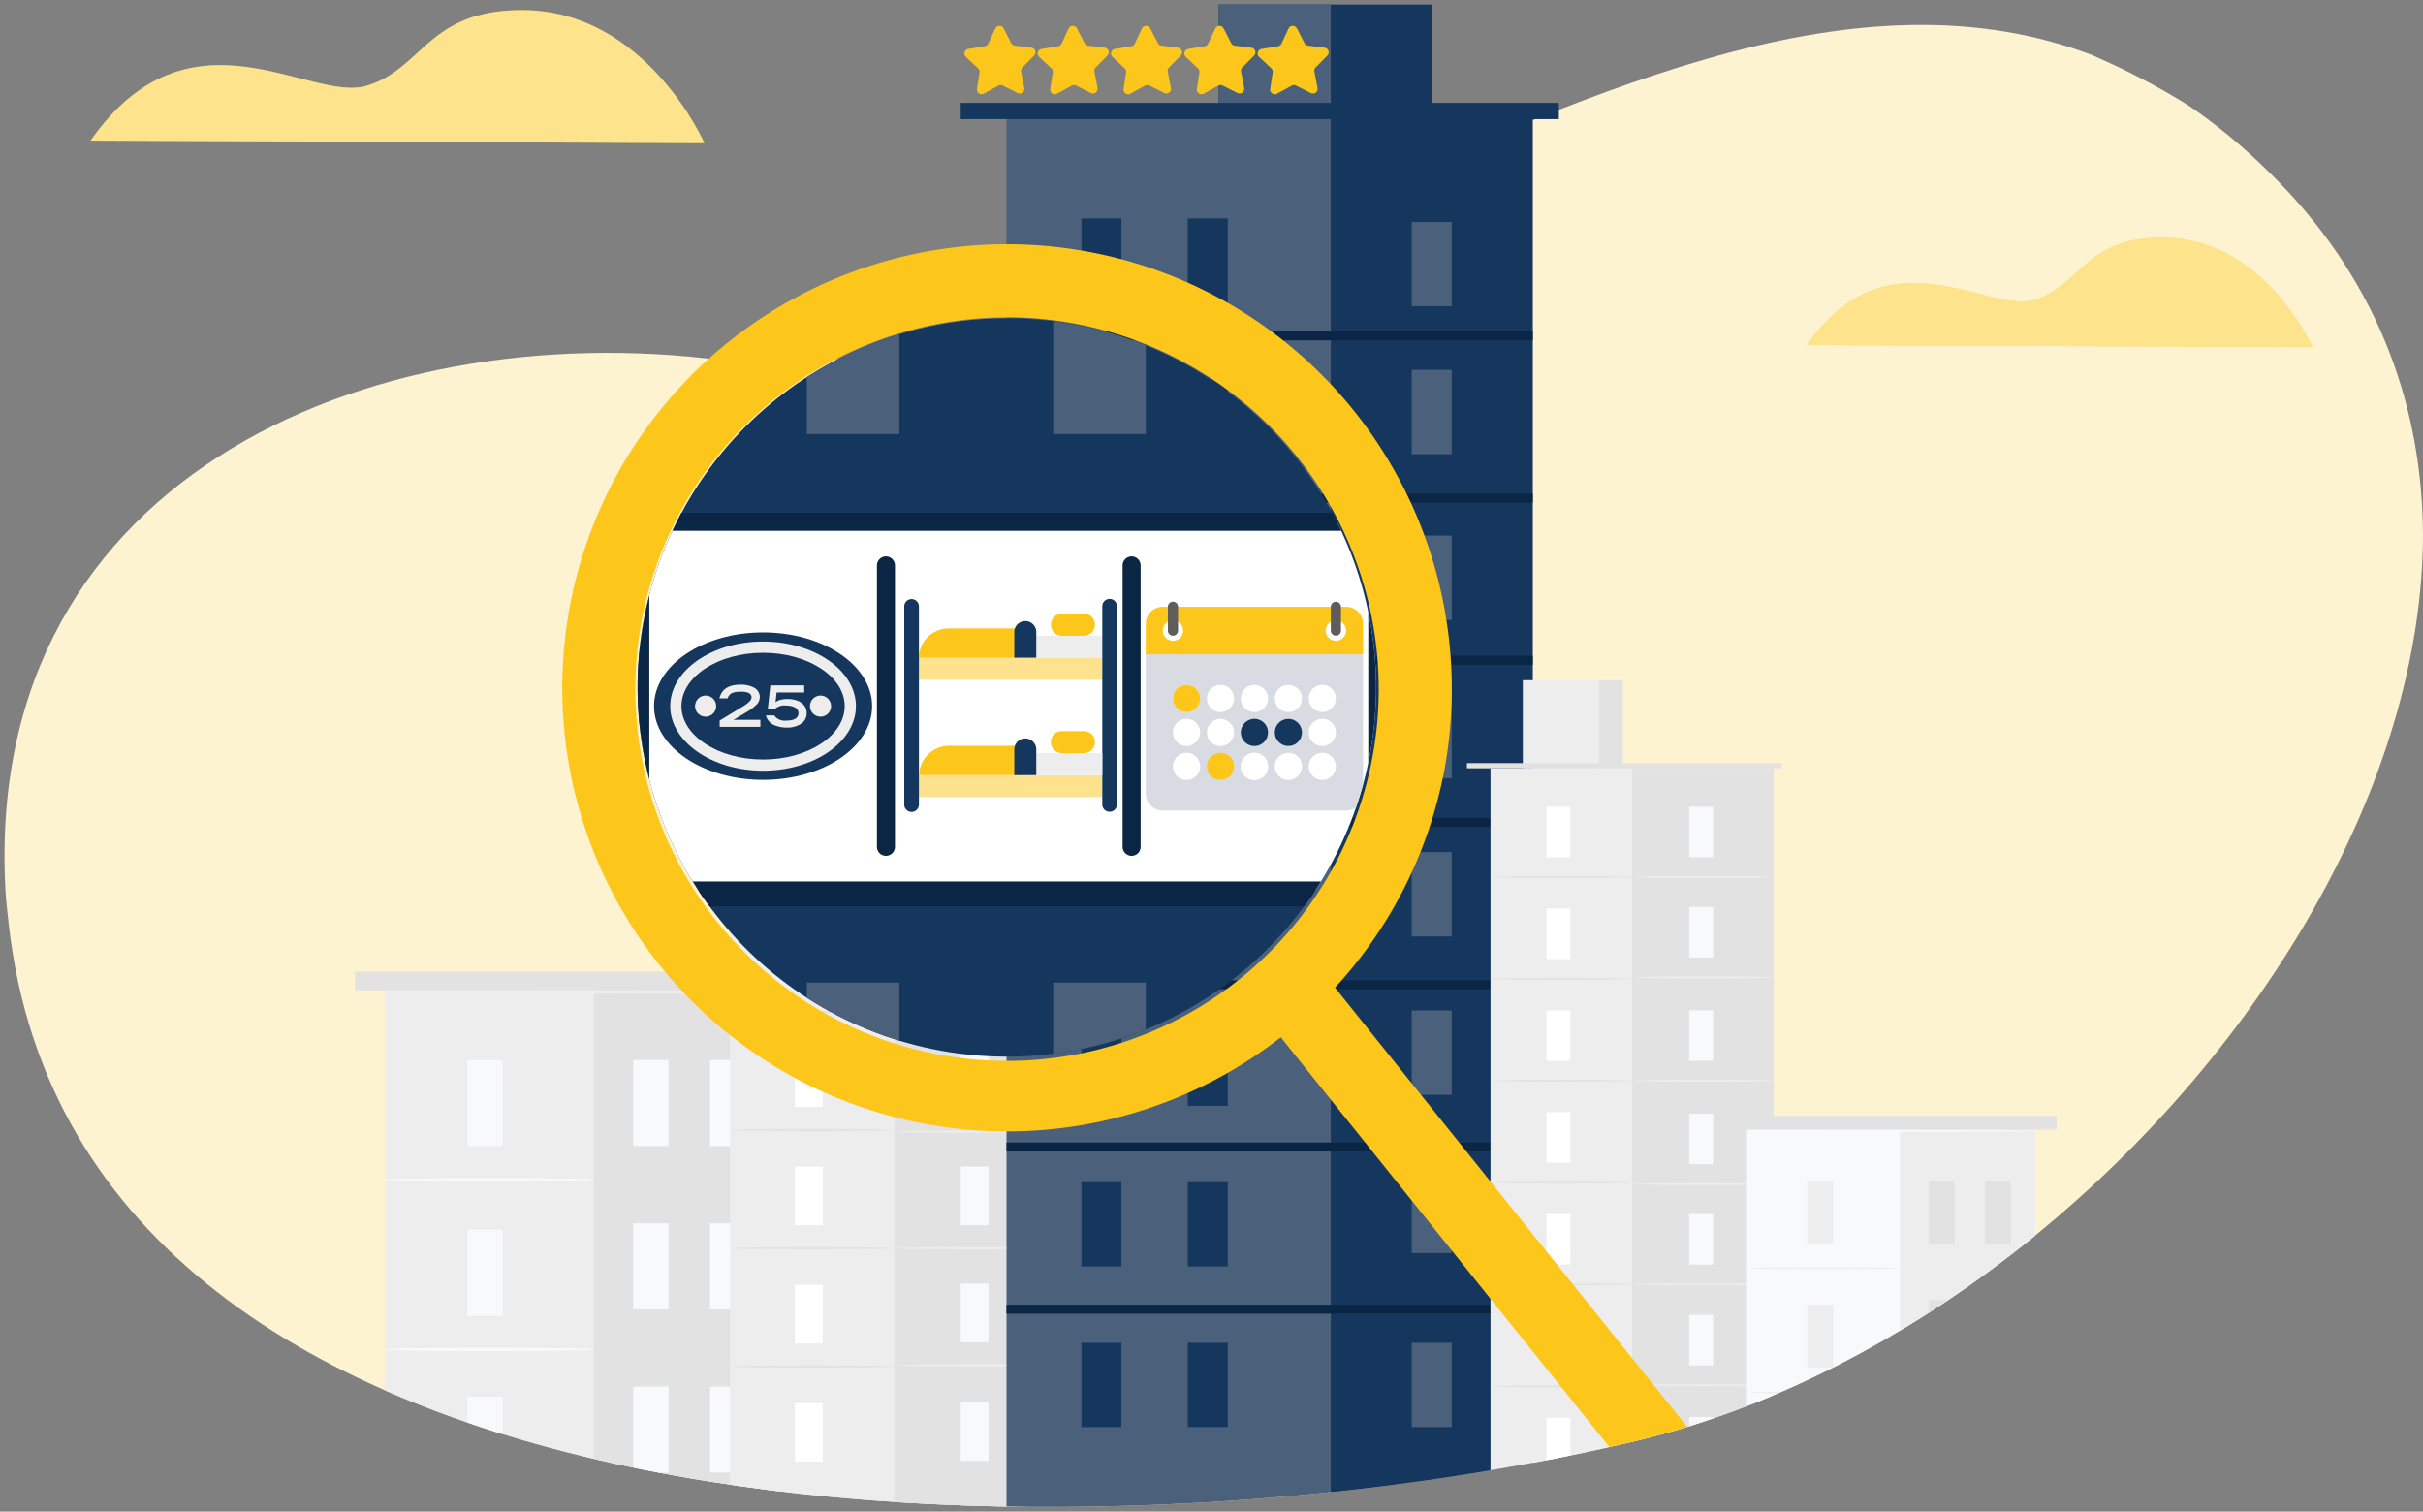 <svg xmlns="http://www.w3.org/2000/svg" xmlns:xlink="http://www.w3.org/1999/xlink" width="537" height="335" viewBox="0 0 537 335">
  <rect x="0" y="0" width="537" height="335" fill="#808080" stroke="none"/>
  <defs>
    <clipPath id="clip-path">
      <rect id="Rectangle_1343" data-name="Rectangle 1343" width="537" height="335" transform="translate(7281.018 7741.356)" fill="none"/>
    </clipPath>
    <clipPath id="clip-path-2">
      <path id="Path_10480" data-name="Path 10480" d="M7786.528,7781.161c-98.694-102.389-486.93-28.94-486.93-28.94s-27.621,97.276-16.635,194.073c15.98,140.766,239.779,143.292,360.489,114.427s230.466-188.893,143.076-279.56" fill="none"/>
    </clipPath>
    <clipPath id="clip-path-3">
      <path id="Path_10479" data-name="Path 10479" d="M7465.592,7821.529a81.831,81.831,0,1,0,38.518-9.659,81.83,81.83,0,0,0-38.518,9.659" fill="none"/>
    </clipPath>
    <clipPath id="clip-path-4">
      <rect id="Rectangle_1342" data-name="Rectangle 1342" width="80.745" height="15.165" transform="translate(7494.757 7747.084)" fill="none"/>
    </clipPath>
  </defs>
  <g id="Group_1250" data-name="Group 1250" transform="translate(-7281.018 -7741.356)">
    <g id="Group_1249" data-name="Group 1249" clip-path="url(#clip-path)">
      <g id="Mask_Group_8" data-name="Mask Group 8">
        <g id="Group_1019" data-name="Group 1019">
          <g id="Group_1246" data-name="Group 1246">
            <g id="Group_1245" data-name="Group 1245" clip-path="url(#clip-path-2)">
              <g id="Mask_Group_1" data-name="Mask Group 1">
                <g id="Group_654" data-name="Group 654">
                  <path id="Path_8921" data-name="Path 8921" d="M7786.528,7782.16c-98.693-102.39-227.567,51.98-349.356,38.578-78.442-8.633-165.195,29.758-154.209,126.555,15.98,140.766,239.779,143.292,360.489,114.427s230.466-188.893,143.076-279.56" fill="#fef3d1"/>
                  <g id="Group_651" data-name="Group 651">
                    <rect id="Rectangle_924" data-name="Rectangle 924" width="87.32" height="115.171" transform="translate(7366.271 7960.667)" fill="#eeedee"/>
                    <rect id="Rectangle_925" data-name="Rectangle 925" width="40.942" height="115.171" transform="translate(7412.648 7960.667)" fill="#e2e2e2"/>
                    <rect id="Rectangle_926" data-name="Rectangle 926" width="7.851" height="19.075" transform="translate(7384.58 7976.262)" fill="#f8f9fa"/>
                    <rect id="Rectangle_927" data-name="Rectangle 927" width="7.851" height="19.075" transform="translate(7384.58 8050.917)" fill="#f8f9fa"/>
                    <g id="Group_646" data-name="Group 646">
                      <g id="Group_652" data-name="Group 652">
                        <path id="Path_9412" data-name="Path 9412" d="M7412.649,8002.823c0,.214-10.383.388-23.187.388s-23.19-.174-23.19-.388,10.381-.388,23.19-.388,23.187.174,23.187.388" fill="#f8f9fa"/>
                        <rect id="Rectangle_928" data-name="Rectangle 928" width="7.851" height="19.075" transform="translate(7384.581 8013.872)" fill="#f8f9fa"/>
                        <path id="Path_9413" data-name="Path 9413" d="M7412.649,8040.434c0,.214-10.383.388-23.187.388s-23.19-.174-23.19-.388,10.381-.388,23.19-.388,23.187.174,23.187.388" fill="#f8f9fa"/>
                        <rect id="Rectangle_929" data-name="Rectangle 929" width="7.851" height="19.075" transform="translate(7421.342 7976.262)" fill="#f8f9fa"/>
                        <rect id="Rectangle_930" data-name="Rectangle 930" width="7.851" height="19.075" transform="translate(7438.376 7976.262)" fill="#f8f9fa"/>
                        <rect id="Rectangle_931" data-name="Rectangle 931" width="7.851" height="19.075" transform="translate(7421.342 8012.457)" fill="#f8f9fa"/>
                        <rect id="Rectangle_932" data-name="Rectangle 932" width="7.851" height="19.075" transform="translate(7438.376 8012.457)" fill="#f8f9fa"/>
                        <rect id="Rectangle_933" data-name="Rectangle 933" width="7.851" height="19.075" transform="translate(7421.342 8048.652)" fill="#f8f9fa"/>
                        <rect id="Rectangle_934" data-name="Rectangle 934" width="7.851" height="19.075" transform="translate(7438.376 8048.652)" fill="#f8f9fa"/>
                        <rect id="Rectangle_935" data-name="Rectangle 935" width="100.448" height="4.153" transform="translate(7359.708 7956.659)" fill="#e2e2e2"/>
                        <path id="Path_9414" data-name="Path 9414" d="M7454.2,7961.2c0,.214-19.517.388-43.586.388s-43.59-.173-43.59-.388,19.513-.388,43.59-.388,43.586.174,43.586.388" fill="#eeedee"/>
                        <rect id="Rectangle_936" data-name="Rectangle 936" width="72.845" height="190.669" transform="translate(7442.815 7885.17)" fill="#eeedee"/>
                        <rect id="Rectangle_937" data-name="Rectangle 937" width="36.422" height="190.669" transform="translate(7479.238 7885.17)" fill="#e2e2e2"/>
                        <rect id="Rectangle_938" data-name="Rectangle 938" width="25.723" height="22.665" transform="translate(7451.132 7862.506)" fill="#eeedee"/>
                        <rect id="Rectangle_939" data-name="Rectangle 939" width="6.131" height="22.665" transform="translate(7470.726 7862.506)" fill="#e2e2e2"/>
                        <rect id="Rectangle_940" data-name="Rectangle 940" width="81.048" height="1.322" transform="translate(7436.745 7883.85)" fill="#e2e2e2"/>
                        <rect id="Rectangle_941" data-name="Rectangle 941" width="6.166" height="13.002" transform="translate(7457.194 7895.055)" fill="#fff"/>
                        <path id="Path_9415" data-name="Path 9415" d="M7479.238,7913.16c0,.137-8.155.248-18.211.248s-18.212-.111-18.212-.248,8.151-.248,18.212-.248,18.211.111,18.211.248" fill="#e2e2e2"/>
                        <rect id="Rectangle_942" data-name="Rectangle 942" width="6.166" height="13.002" transform="translate(7493.934 7895.055)" fill="#f8f9fa"/>
                        <path id="Path_9416" data-name="Path 9416" d="M7515.974,7913.16c0,.137-8.154.248-18.209.248s-18.212-.111-18.212-.248,8.152-.248,18.212-.248,18.209.111,18.209.248" fill="#eeedee"/>
                        <rect id="Rectangle_943" data-name="Rectangle 943" width="6.166" height="13.002" transform="translate(7493.934 7920.869)" fill="#f8f9fa"/>
                        <path id="Path_9417" data-name="Path 9417" d="M7515.974,7938.973c0,.136-8.154.247-18.209.247s-18.212-.111-18.212-.247,8.152-.248,18.212-.248,18.209.111,18.209.248" fill="#eeedee"/>
                        <rect id="Rectangle_944" data-name="Rectangle 944" width="6.166" height="13.002" transform="translate(7493.934 7947.46)" fill="#f8f9fa"/>
                        <path id="Path_9418" data-name="Path 9418" d="M7515.974,7965.566c0,.137-8.154.248-18.209.248s-18.212-.111-18.212-.248,8.152-.248,18.212-.248,18.209.111,18.209.248" fill="#eeedee"/>
                        <rect id="Rectangle_945" data-name="Rectangle 945" width="6.166" height="13.002" transform="translate(7493.934 7974.053)" fill="#f8f9fa"/>
                        <path id="Path_9419" data-name="Path 9419" d="M7515.974,7992.157c0,.137-8.154.248-18.209.248s-18.212-.111-18.212-.248,8.152-.248,18.212-.248,18.209.111,18.209.248" fill="#eeedee"/>
                        <rect id="Rectangle_946" data-name="Rectangle 946" width="6.166" height="13.002" transform="translate(7493.934 7999.884)" fill="#f8f9fa"/>
                        <path id="Path_9420" data-name="Path 9420" d="M7515.974,8017.99c0,.137-8.154.248-18.209.248s-18.212-.111-18.212-.248,8.152-.248,18.212-.248,18.209.111,18.209.248" fill="#eeedee"/>
                        <rect id="Rectangle_947" data-name="Rectangle 947" width="6.166" height="13.002" transform="translate(7493.934 8025.821)" fill="#f8f9fa"/>
                        <rect id="Rectangle_948" data-name="Rectangle 948" width="6.166" height="13.002" transform="translate(7493.934 8052.097)" fill="#f8f9fa"/>
                        <path id="Path_9421" data-name="Path 9421" d="M7515.974,8043.925c0,.137-8.154.248-18.209.248s-18.212-.11-18.212-.248,8.152-.248,18.212-.248,18.209.111,18.209.248" fill="#eeedee"/>
                        <rect id="Rectangle_949" data-name="Rectangle 949" width="6.166" height="13.002" transform="translate(7457.194 7921.263)" fill="#fff"/>
                        <path id="Path_9422" data-name="Path 9422" d="M7479.238,7939.367c0,.137-8.155.248-18.211.248s-18.212-.111-18.212-.248,8.151-.248,18.212-.248,18.211.111,18.211.248" fill="#e2e2e2"/>
                        <rect id="Rectangle_950" data-name="Rectangle 950" width="6.166" height="13.002" transform="translate(7457.194 7947.47)" fill="#fff"/>
                        <path id="Path_9423" data-name="Path 9423" d="M7479.238,7965.575c0,.137-8.155.248-18.211.248s-18.212-.111-18.212-.248,8.151-.248,18.212-.248,18.211.111,18.211.248" fill="#e2e2e2"/>
                        <rect id="Rectangle_951" data-name="Rectangle 951" width="6.166" height="13.002" transform="translate(7457.194 7973.677)" fill="#fff"/>
                        <path id="Path_9424" data-name="Path 9424" d="M7479.238,7991.782c0,.137-8.155.248-18.211.248s-18.212-.111-18.212-.248,8.151-.248,18.212-.248,18.211.11,18.211.248" fill="#e2e2e2"/>
                        <rect id="Rectangle_952" data-name="Rectangle 952" width="6.166" height="13.002" transform="translate(7457.194 7999.884)" fill="#fff"/>
                        <path id="Path_9425" data-name="Path 9425" d="M7479.238,8017.99c0,.137-8.155.248-18.211.248s-18.212-.111-18.212-.248,8.151-.248,18.212-.248,18.211.111,18.211.248" fill="#e2e2e2"/>
                        <rect id="Rectangle_953" data-name="Rectangle 953" width="6.166" height="13.002" transform="translate(7457.194 8026.091)" fill="#fff"/>
                        <path id="Path_9426" data-name="Path 9426" d="M7479.238,8044.2c0,.137-8.155.248-18.211.248s-18.212-.111-18.212-.248,8.151-.248,18.212-.248,18.211.111,18.211.248" fill="#e2e2e2"/>
                        <rect id="Rectangle_954" data-name="Rectangle 954" width="6.166" height="13.002" transform="translate(7457.194 8052.299)" fill="#fff"/>
                        <rect id="Rectangle_955" data-name="Rectangle 955" width="116.606" height="309.742" transform="translate(7504.087 7766.098)" fill="#4b617b"/>
                        <rect id="Rectangle_956" data-name="Rectangle 956" width="44.743" height="309.742" transform="translate(7575.951 7766.098)" fill="#15375e"/>
                        <rect id="Rectangle_957" data-name="Rectangle 957" width="8.863" height="18.688" transform="translate(7593.891 7790.542)" fill="#4b617b"/>
                        <rect id="Rectangle_958" data-name="Rectangle 958" width="8.863" height="18.688" transform="translate(7593.891 7823.328)" fill="#4b617b"/>
                        <rect id="Rectangle_959" data-name="Rectangle 959" width="8.863" height="18.688" transform="translate(7593.891 7860.036)" fill="#4b617b"/>
                        <rect id="Rectangle_960" data-name="Rectangle 960" width="8.863" height="18.688" transform="translate(7593.891 7895.119)" fill="#4b617b"/>
                        <rect id="Rectangle_961" data-name="Rectangle 961" width="8.863" height="18.688" transform="translate(7593.891 7930.203)" fill="#4b617b"/>
                        <rect id="Rectangle_962" data-name="Rectangle 962" width="8.863" height="18.687" transform="translate(7593.891 7965.287)" fill="#4b617b"/>
                        <rect id="Rectangle_963" data-name="Rectangle 963" width="8.863" height="18.687" transform="translate(7593.891 8000.371)" fill="#4b617b"/>
                        <rect id="Rectangle_964" data-name="Rectangle 964" width="8.863" height="18.688" transform="translate(7593.891 8038.939)" fill="#4b617b"/>
                        <rect id="Rectangle_965" data-name="Rectangle 965" width="132.574" height="3.613" transform="translate(7493.934 7764.154)" fill="#15375e"/>
                        <rect id="Rectangle_966" data-name="Rectangle 966" width="47.196" height="23.604" transform="translate(7551.126 7742.356)" fill="#15375e"/>
                        <rect id="Rectangle_967" data-name="Rectangle 967" width="24.825" height="21.797" transform="translate(7551.125 7742.356)" fill="#4b617b"/>
                        <rect id="Rectangle_968" data-name="Rectangle 968" width="8.863" height="18.688" transform="translate(7520.685 7789.774)" fill="#15375e"/>
                        <rect id="Rectangle_969" data-name="Rectangle 969" width="8.862" height="18.688" transform="translate(7544.268 7789.774)" fill="#15375e"/>
                        <rect id="Rectangle_970" data-name="Rectangle 970" width="8.863" height="18.688" transform="translate(7520.685 7825.37)" fill="#15375e"/>
                        <rect id="Rectangle_971" data-name="Rectangle 971" width="8.862" height="18.688" transform="translate(7544.268 7825.37)" fill="#15375e"/>
                        <rect id="Rectangle_972" data-name="Rectangle 972" width="8.863" height="18.688" transform="translate(7520.685 7860.965)" fill="#15375e"/>
                        <rect id="Rectangle_973" data-name="Rectangle 973" width="8.862" height="18.688" transform="translate(7544.268 7860.965)" fill="#15375e"/>
                        <rect id="Rectangle_974" data-name="Rectangle 974" width="8.863" height="18.688" transform="translate(7520.685 7896.561)" fill="#15375e"/>
                        <rect id="Rectangle_975" data-name="Rectangle 975" width="8.862" height="18.688" transform="translate(7544.268 7896.561)" fill="#15375e"/>
                        <rect id="Rectangle_976" data-name="Rectangle 976" width="8.863" height="18.687" transform="translate(7520.685 7932.156)" fill="#15375e"/>
                        <rect id="Rectangle_977" data-name="Rectangle 977" width="8.862" height="18.687" transform="translate(7544.268 7932.156)" fill="#15375e"/>
                        <rect id="Rectangle_978" data-name="Rectangle 978" width="8.863" height="18.688" transform="translate(7520.685 7967.75)" fill="#15375e"/>
                        <rect id="Rectangle_979" data-name="Rectangle 979" width="8.862" height="18.688" transform="translate(7544.268 7967.75)" fill="#15375e"/>
                        <rect id="Rectangle_980" data-name="Rectangle 980" width="8.863" height="18.688" transform="translate(7520.685 8003.346)" fill="#15375e"/>
                        <rect id="Rectangle_981" data-name="Rectangle 981" width="8.862" height="18.688" transform="translate(7544.268 8003.346)" fill="#15375e"/>
                        <rect id="Rectangle_982" data-name="Rectangle 982" width="8.863" height="18.688" transform="translate(7520.685 8038.939)" fill="#15375e"/>
                        <rect id="Rectangle_983" data-name="Rectangle 983" width="8.862" height="18.688" transform="translate(7544.268 8038.939)" fill="#15375e"/>
                        <g id="Line_130" data-name="Line 130">
                          <rect id="Rectangle_1318" data-name="Rectangle 1318" width="71.862" height="2" transform="translate(7504.088 7814.797)" fill="#0b2645"/>
                        </g>
                        <g id="Line_131" data-name="Line 131">
                          <rect id="Rectangle_1319" data-name="Rectangle 1319" width="71.862" height="2" transform="translate(7504.088 7850.748)" fill="#0b2645"/>
                        </g>
                        <g id="Line_132" data-name="Line 132">
                          <rect id="Rectangle_1320" data-name="Rectangle 1320" width="71.862" height="2" transform="translate(7504.088 7886.697)" fill="#0b2645"/>
                        </g>
                        <g id="Line_133" data-name="Line 133">
                          <rect id="Rectangle_1321" data-name="Rectangle 1321" width="71.862" height="2" transform="translate(7504.088 7922.648)" fill="#0b2645"/>
                        </g>
                        <g id="Line_134" data-name="Line 134">
                          <rect id="Rectangle_1322" data-name="Rectangle 1322" width="71.862" height="2" transform="translate(7504.088 7958.599)" fill="#0b2645"/>
                        </g>
                        <g id="Line_135" data-name="Line 135">
                          <rect id="Rectangle_1323" data-name="Rectangle 1323" width="71.862" height="2" transform="translate(7504.088 7994.55)" fill="#0b2645"/>
                        </g>
                        <g id="Line_136" data-name="Line 136">
                          <rect id="Rectangle_1324" data-name="Rectangle 1324" width="71.862" height="2" transform="translate(7504.088 8030.5)" fill="#0b2645"/>
                        </g>
                        <g id="Line_137" data-name="Line 137">
                          <rect id="Rectangle_1325" data-name="Rectangle 1325" width="44.771" height="2" transform="translate(7575.95 7814.797)" fill="#0b2645"/>
                        </g>
                        <g id="Line_138" data-name="Line 138">
                          <rect id="Rectangle_1326" data-name="Rectangle 1326" width="44.771" height="2" transform="translate(7575.95 7850.748)" fill="#0b2645"/>
                        </g>
                        <g id="Line_139" data-name="Line 139">
                          <rect id="Rectangle_1327" data-name="Rectangle 1327" width="44.771" height="2" transform="translate(7575.95 7886.697)" fill="#0b2645"/>
                        </g>
                        <g id="Line_140" data-name="Line 140">
                          <rect id="Rectangle_1328" data-name="Rectangle 1328" width="44.771" height="2" transform="translate(7575.95 7922.648)" fill="#0b2645"/>
                        </g>
                        <g id="Line_141" data-name="Line 141">
                          <rect id="Rectangle_1329" data-name="Rectangle 1329" width="44.771" height="2" transform="translate(7575.95 7958.599)" fill="#0b2645"/>
                        </g>
                        <g id="Line_142" data-name="Line 142">
                          <rect id="Rectangle_1330" data-name="Rectangle 1330" width="44.771" height="2" transform="translate(7575.95 7994.55)" fill="#0b2645"/>
                        </g>
                        <g id="Line_143" data-name="Line 143">
                          <rect id="Rectangle_1331" data-name="Rectangle 1331" width="44.771" height="2" transform="translate(7575.95 8030.5)" fill="#0b2645"/>
                        </g>
                        <rect id="Rectangle_984" data-name="Rectangle 984" width="62.74" height="164.219" transform="translate(7611.354 7911.621)" fill="#eeedee"/>
                        <rect id="Rectangle_985" data-name="Rectangle 985" width="31.37" height="164.219" transform="translate(7642.725 7911.621)" fill="#e2e2e2"/>
                        <rect id="Rectangle_986" data-name="Rectangle 986" width="22.155" height="19.521" transform="translate(7618.519 7892.1)" fill="#eeedee"/>
                        <rect id="Rectangle_987" data-name="Rectangle 987" width="5.281" height="19.521" transform="translate(7635.393 7892.1)" fill="#e2e2e2"/>
                        <rect id="Rectangle_988" data-name="Rectangle 988" width="69.804" height="1.139" transform="translate(7606.126 7910.481)" fill="#e2e2e2"/>
                        <rect id="Rectangle_989" data-name="Rectangle 989" width="5.311" height="11.198" transform="translate(7623.738 7920.134)" fill="#fff"/>
                        <path id="Path_9427" data-name="Path 9427" d="M7642.725,7935.727c0,.118-7.024.214-15.684.214s-15.686-.1-15.686-.214,7.021-.214,15.686-.214,15.684.1,15.684.214" fill="#e2e2e2"/>
                        <rect id="Rectangle_990" data-name="Rectangle 990" width="5.31" height="11.198" transform="translate(7655.382 7920.134)" fill="#f8f9fa"/>
                        <path id="Path_9428" data-name="Path 9428" d="M7674.364,7935.727c0,.118-7.023.214-15.683.214s-15.686-.1-15.686-.214,7.021-.214,15.686-.214,15.683.1,15.683.214" fill="#eeedee"/>
                        <rect id="Rectangle_991" data-name="Rectangle 991" width="5.31" height="11.198" transform="translate(7655.382 7942.367)" fill="#f8f9fa"/>
                        <path id="Path_9429" data-name="Path 9429" d="M7674.364,7957.959c0,.118-7.023.214-15.683.214s-15.686-.1-15.686-.214,7.021-.213,15.686-.213,15.683.1,15.683.213" fill="#eeedee"/>
                        <rect id="Rectangle_992" data-name="Rectangle 992" width="5.31" height="11.198" transform="translate(7655.382 7965.27)" fill="#f8f9fa"/>
                        <path id="Path_9430" data-name="Path 9430" d="M7674.364,7980.863c0,.119-7.023.213-15.683.213s-15.686-.1-15.686-.213,7.021-.213,15.686-.213,15.683.1,15.683.213" fill="#eeedee"/>
                        <rect id="Rectangle_993" data-name="Rectangle 993" width="5.31" height="11.198" transform="translate(7655.382 7988.174)" fill="#f8f9fa"/>
                        <path id="Path_9431" data-name="Path 9431" d="M7674.364,8003.766c0,.118-7.023.214-15.683.214s-15.686-.1-15.686-.214,7.021-.214,15.686-.214,15.683.1,15.683.214" fill="#eeedee"/>
                        <rect id="Rectangle_994" data-name="Rectangle 994" width="5.31" height="11.198" transform="translate(7655.382 8010.42)" fill="#f8f9fa"/>
                        <path id="Path_9432" data-name="Path 9432" d="M7674.364,8026.015c0,.118-7.023.214-15.683.214s-15.686-.1-15.686-.214,7.021-.213,15.686-.213,15.683.1,15.683.213" fill="#eeedee"/>
                        <rect id="Rectangle_995" data-name="Rectangle 995" width="5.31" height="11.198" transform="translate(7655.382 8032.759)" fill="#f8f9fa"/>
                        <rect id="Rectangle_996" data-name="Rectangle 996" width="5.31" height="11.198" transform="translate(7655.382 8055.39)" fill="#f8f9fa"/>
                        <path id="Path_9433" data-name="Path 9433" d="M7674.364,8048.352c0,.119-7.023.214-15.683.214s-15.686-.095-15.686-.214,7.021-.213,15.686-.213,15.683.095,15.683.213" fill="#eeedee"/>
                        <rect id="Rectangle_997" data-name="Rectangle 997" width="5.311" height="11.198" transform="translate(7623.738 7942.706)" fill="#fff"/>
                        <path id="Path_9434" data-name="Path 9434" d="M7642.725,7958.3c0,.119-7.024.214-15.684.214s-15.686-.1-15.686-.214,7.021-.213,15.686-.213,15.684.1,15.684.213" fill="#e2e2e2"/>
                        <rect id="Rectangle_998" data-name="Rectangle 998" width="5.311" height="11.198" transform="translate(7623.738 7965.278)" fill="#fff"/>
                        <path id="Path_9435" data-name="Path 9435" d="M7642.725,7980.87c0,.118-7.024.214-15.684.214s-15.686-.1-15.686-.214,7.021-.214,15.686-.214,15.684.1,15.684.214" fill="#e2e2e2"/>
                        <rect id="Rectangle_999" data-name="Rectangle 999" width="5.311" height="11.198" transform="translate(7623.738 7987.849)" fill="#fff"/>
                        <path id="Path_9436" data-name="Path 9436" d="M7642.725,8003.443c0,.119-7.024.214-15.684.214s-15.686-.1-15.686-.214,7.021-.213,15.686-.213,15.684.1,15.684.213" fill="#e2e2e2"/>
                        <rect id="Rectangle_1000" data-name="Rectangle 1000" width="5.311" height="11.198" transform="translate(7623.738 8010.42)" fill="#fff"/>
                        <path id="Path_9437" data-name="Path 9437" d="M7642.725,8026.015c0,.118-7.024.214-15.684.214s-15.686-.1-15.686-.214,7.021-.213,15.686-.213,15.684.1,15.684.213" fill="#e2e2e2"/>
                        <rect id="Rectangle_1001" data-name="Rectangle 1001" width="5.311" height="11.198" transform="translate(7623.738 8032.993)" fill="#fff"/>
                        <path id="Path_9438" data-name="Path 9438" d="M7642.725,8048.587c0,.119-7.024.214-15.684.214s-15.686-.095-15.686-.214,7.021-.213,15.686-.213,15.684.1,15.684.213" fill="#e2e2e2"/>
                        <rect id="Rectangle_1002" data-name="Rectangle 1002" width="5.311" height="11.198" transform="translate(7623.738 8055.564)" fill="#fff"/>
                        <rect id="Rectangle_1003" data-name="Rectangle 1003" width="63.872" height="84.244" transform="translate(7668.185 7991.596)" fill="#f8f9fa"/>
                        <rect id="Rectangle_1004" data-name="Rectangle 1004" width="29.948" height="84.244" transform="translate(7702.108 7991.596)" fill="#eeedee"/>
                        <rect id="Rectangle_1005" data-name="Rectangle 1005" width="5.743" height="13.953" transform="translate(7681.577 8003.001)" fill="#eeedee"/>
                        <rect id="Rectangle_1006" data-name="Rectangle 1006" width="5.743" height="13.953" transform="translate(7681.577 8057.609)" fill="#eeedee"/>
                        <path id="Path_9439" data-name="Path 9439" d="M7702.108,8022.43c0,.121-7.594.218-16.961.218s-16.963-.1-16.963-.218,7.593-.217,16.963-.217,16.961.1,16.961.217" fill="#eeedee"/>
                        <rect id="Rectangle_1007" data-name="Rectangle 1007" width="5.743" height="13.953" transform="translate(7681.577 8030.513)" fill="#eeedee"/>
                        <path id="Path_9440" data-name="Path 9440" d="M7702.108,8049.941c0,.121-7.594.218-16.961.218s-16.963-.1-16.963-.218,7.593-.217,16.963-.217,16.961.1,16.961.217" fill="#eeedee"/>
                        <rect id="Rectangle_1008" data-name="Rectangle 1008" width="5.743" height="13.953" transform="translate(7708.467 8003.001)" fill="#e2e2e2"/>
                        <rect id="Rectangle_1009" data-name="Rectangle 1009" width="5.743" height="13.953" transform="translate(7720.926 8003.001)" fill="#e2e2e2"/>
                        <rect id="Rectangle_1010" data-name="Rectangle 1010" width="5.743" height="13.953" transform="translate(7708.467 8029.478)" fill="#e2e2e2"/>
                        <rect id="Rectangle_1011" data-name="Rectangle 1011" width="5.743" height="13.953" transform="translate(7720.926 8029.478)" fill="#e2e2e2"/>
                        <rect id="Rectangle_1012" data-name="Rectangle 1012" width="5.743" height="13.952" transform="translate(7708.467 8055.954)" fill="#e2e2e2"/>
                        <rect id="Rectangle_1013" data-name="Rectangle 1013" width="5.743" height="13.952" transform="translate(7720.926 8055.954)" fill="#e2e2e2"/>
                        <rect id="Rectangle_1014" data-name="Rectangle 1014" width="73.474" height="3.038" transform="translate(7663.382 7988.663)" fill="#e2e2e2"/>
                        <path id="Path_9441" data-name="Path 9441" d="M7732.5,7991.987c0,.12-14.276.218-31.882.218s-31.884-.1-31.884-.218,14.272-.218,31.884-.218,31.882.1,31.882.218" fill="#f8f9fa"/>
                        <path id="Path_9442" data-name="Path 9442" d="M7681.425,7817.833l112.121.468s-10.621-24.292-33.307-24.3c-17.3-.01-18.07,10.764-28.449,13.84s-32.294-15.764-50.364,10" fill="#fdc61b"/>
                        <path id="Path_9443" data-name="Path 9443" d="M7301.088,7772.515l136.045.568s-12.888-29.475-40.414-29.49c-20.993-.012-21.924,13.062-34.519,16.794s-39.185-19.126-61.11,12.128" fill="#fdc61b"/>
                        <path id="Path_9442-2" data-name="Path 9442" d="M7681.425,7817.833l112.121.468s-10.621-24.292-33.307-24.3c-17.3-.01-18.07,10.764-28.449,13.84s-32.294-15.764-50.364,10" fill="#fff" opacity="0.5" style="isolation: isolate"/>
                        <path id="Path_9443-2" data-name="Path 9443" d="M7301.088,7772.515l136.045.568s-12.888-29.475-40.414-29.49c-20.993-.012-21.924,13.062-34.519,16.794s-39.185-19.126-61.11,12.128" fill="#fff" opacity="0.5" style="isolation: isolate"/>
                      </g>
                    </g>
                    <g id="Group_648" data-name="Group 648">
                      <g id="Group_1244" data-name="Group 1244">
                        <g id="Group_1243" data-name="Group 1243" clip-path="url(#clip-path-3)">
                          <g id="Group_647" data-name="Group 647">
                            <rect id="Rectangle_1016" data-name="Rectangle 1016" width="270.031" height="717.286" transform="translate(7421.383 7492.143)" fill="#15375e"/>
                            <rect id="Rectangle_1017" data-name="Rectangle 1017" width="103.614" height="717.286" transform="translate(7587.8 7492.143)" fill="#15375e"/>
                            <rect id="Rectangle_1018" data-name="Rectangle 1018" width="20.524" height="43.276" transform="translate(7629.346 7709.68)" fill="#4b617b"/>
                            <rect id="Rectangle_1019" data-name="Rectangle 1019" width="20.524" height="43.276" transform="translate(7629.346 7790.925)" fill="#4b617b"/>
                            <rect id="Rectangle_1020" data-name="Rectangle 1020" width="20.524" height="43.276" transform="translate(7629.346 7872.169)" fill="#4b617b"/>
                            <rect id="Rectangle_1021" data-name="Rectangle 1021" width="20.524" height="43.275" transform="translate(7629.346 7953.415)" fill="#4b617b"/>
                            <rect id="Rectangle_1022" data-name="Rectangle 1022" width="20.524" height="43.275" transform="translate(7629.346 8034.661)" fill="#4b617b"/>
                            <rect id="Rectangle_1023" data-name="Rectangle 1023" width="20.524" height="43.275" transform="translate(7459.818 7629.404)" fill="#4b617b"/>
                            <rect id="Rectangle_1024" data-name="Rectangle 1024" width="20.523" height="43.275" transform="translate(7514.429 7629.404)" fill="#4b617b"/>
                            <rect id="Rectangle_1025" data-name="Rectangle 1025" width="20.524" height="43.276" transform="translate(7459.818 7711.833)" fill="#4b617b"/>
                            <rect id="Rectangle_1026" data-name="Rectangle 1026" width="20.523" height="43.276" transform="translate(7514.429 7711.833)" fill="#4b617b"/>
                            <rect id="Rectangle_1027" data-name="Rectangle 1027" width="20.524" height="43.275" transform="translate(7459.818 7794.262)" fill="#4b617b"/>
                            <rect id="Rectangle_1028" data-name="Rectangle 1028" width="20.523" height="43.275" transform="translate(7514.429 7794.262)" fill="#4b617b"/>
                            <rect id="Rectangle_1029" data-name="Rectangle 1029" width="20.524" height="43.275" transform="translate(7459.818 7876.691)" fill="#4b617b"/>
                            <rect id="Rectangle_1030" data-name="Rectangle 1030" width="20.523" height="43.275" transform="translate(7514.429 7876.691)" fill="#4b617b"/>
                            <rect id="Rectangle_1031" data-name="Rectangle 1031" width="20.524" height="43.276" transform="translate(7459.818 7959.12)" fill="#4b617b"/>
                            <rect id="Rectangle_1032" data-name="Rectangle 1032" width="20.523" height="43.276" transform="translate(7514.429 7959.12)" fill="#4b617b"/>
                            <rect id="Rectangle_1033" data-name="Rectangle 1033" width="20.524" height="43.275" transform="translate(7459.818 8041.55)" fill="#4b617b"/>
                            <rect id="Rectangle_1034" data-name="Rectangle 1034" width="20.523" height="43.275" transform="translate(7514.429 8041.55)" fill="#4b617b"/>
                            <g id="Line_144" data-name="Line 144">
                              <rect id="Rectangle_1332" data-name="Rectangle 1332" width="166.416" height="4" transform="translate(7421.384 7688.486)" fill="#0b2645"/>
                            </g>
                            <g id="Line_145" data-name="Line 145">
                              <rect id="Rectangle_1333" data-name="Rectangle 1333" width="166.416" height="4" transform="translate(7421.384 7771.738)" fill="#0b2645"/>
                            </g>
                            <g id="Line_146" data-name="Line 146">
                              <rect id="Rectangle_1334" data-name="Rectangle 1334" width="166.416" height="4" transform="translate(7421.384 7854.99)" fill="#0b2645"/>
                            </g>
                            <g id="Line_147" data-name="Line 147">
                              <rect id="Rectangle_1335" data-name="Rectangle 1335" width="166.416" height="4" transform="translate(7421.384 7938.242)" fill="#0b2645"/>
                            </g>
                            <g id="Line_148" data-name="Line 148">
                              <rect id="Rectangle_1336" data-name="Rectangle 1336" width="166.416" height="4" transform="translate(7421.384 8021.496)" fill="#0b2645"/>
                            </g>
                            <g id="Line_149" data-name="Line 149">
                              <rect id="Rectangle_1337" data-name="Rectangle 1337" width="103.678" height="4" transform="translate(7587.8 7688.486)" fill="#0b2645"/>
                            </g>
                            <g id="Line_150" data-name="Line 150">
                              <rect id="Rectangle_1338" data-name="Rectangle 1338" width="103.678" height="4" transform="translate(7587.8 7771.738)" fill="#0b2645"/>
                            </g>
                            <g id="Line_151" data-name="Line 151">
                              <rect id="Rectangle_1339" data-name="Rectangle 1339" width="103.678" height="4" transform="translate(7587.8 7854.99)" fill="#0b2645"/>
                            </g>
                            <g id="Line_152" data-name="Line 152">
                              <rect id="Rectangle_1340" data-name="Rectangle 1340" width="103.678" height="4" transform="translate(7587.8 7938.242)" fill="#0b2645"/>
                            </g>
                            <g id="Line_153" data-name="Line 153">
                              <rect id="Rectangle_1341" data-name="Rectangle 1341" width="103.678" height="4" transform="translate(7587.8 8021.496)" fill="#0b2645"/>
                            </g>
                            <rect id="Rectangle_1035" data-name="Rectangle 1035" width="163.341" height="81.714" transform="translate(7422.92 7856.991)" fill="#fff"/>
                            <g id="Rectangle_1036" data-name="Rectangle 1036">
                              <path id="Path_10476" data-name="Path 10476" d="M7588.262,7940.705H7420.921V7854.99h167.341Zm-163.341-4h159.341V7858.99H7424.921Z" fill="#0b2645"/>
                            </g>
                            <line id="Line_154" data-name="Line 154" y2="62.356" transform="translate(7477.369 7866.669)" fill="none"/>
                            <g id="Line_155" data-name="Line 155">
                              <path id="Path_10477" data-name="Path 10477" d="M7477.368,7931.025a2,2,0,0,1-2-2V7866.67a2,2,0,0,1,4,0v62.355A2,2,0,0,1,7477.368,7931.025Z" fill="#0b2645"/>
                            </g>
                            <line id="Line_156" data-name="Line 156" y2="62.356" transform="translate(7531.814 7866.669)" fill="none"/>
                            <g id="Line_157" data-name="Line 157">
                              <path id="Path_10478" data-name="Path 10478" d="M7531.814,7931.025a2,2,0,0,1-2-2V7866.67a2,2,0,0,1,4,0v62.355A2,2,0,0,1,7531.814,7931.025Z" fill="#0b2645"/>
                            </g>
                            <path id="Path_9445" data-name="Path 9445" d="M7450.134,7881.509c13.349,0,24.17,7.316,24.17,16.339s-10.821,16.339-24.17,16.339-24.169-7.315-24.169-16.339,10.821-16.339,24.169-16.339" fill="#15375e"/>
                            <path id="Path_9446" data-name="Path 9446" d="M7450.135,7912.164c-11.349,0-20.581-6.423-20.581-14.316s9.232-14.316,20.581-14.316,20.581,6.422,20.581,14.316-9.233,14.316-20.581,14.316m0-26.143c-9.975,0-18.091,5.305-18.091,11.827s8.116,11.827,18.091,11.827,18.091-5.3,18.091-11.827-8.116-11.827-18.091-11.827" fill="#eeedee"/>
                            <path id="Path_9447" data-name="Path 9447" d="M7462.869,7895.513a2.335,2.335,0,1,1-2.334,2.336h0a2.332,2.332,0,0,1,2.332-2.335h0" fill="#eeedee"/>
                            <path id="Path_9448" data-name="Path 9448" d="M7437.4,7895.513a2.335,2.335,0,1,1-2.334,2.336h0a2.334,2.334,0,0,1,2.334-2.335" fill="#eeedee"/>
                            <path id="Path_9449" data-name="Path 9449" d="M7443.577,7900.878h5.96v1.566h-9.02v-1.408l5.4-3.274c1.1-.7,1.665-1.322,1.665-1.853,0-.847-.789-1.264-2.355-1.264-1.824,0-2.613.445-2.944,1.478h-1.824c.4-1.637,1.552-3.03,4.741-3.03a6.185,6.185,0,0,1,2.844.617,2.334,2.334,0,0,1,1.363,2.183,2.439,2.439,0,0,1-.875,1.766,10.449,10.449,0,0,1-1.738,1.322Z" fill="#eeedee"/>
                            <path id="Path_9450" data-name="Path 9450" d="M7459.8,7899.382a2.761,2.761,0,0,1-1.207,2.355,5.617,5.617,0,0,1-3.317.862,7.078,7.078,0,0,1-2.614-.517,3.2,3.2,0,0,1-1.9-2.169h1.852a2.8,2.8,0,0,0,2.657,1.135c1.8,0,2.7-.559,2.714-1.665-.014-1.093-1.162-1.666-2.785-1.666a3.06,3.06,0,0,0-2.471.79h-1.551l.574-5.257h7.5v1.566h-6.118c0,.043-.043.4-.115,1.077s-.115,1.048-.129,1.12a2.262,2.262,0,0,1,1.134-.56,5.755,5.755,0,0,1,1.437-.186c2.269,0,4.337.948,4.337,3.117" fill="#eeedee"/>
                            <path id="Rectangle_1037" data-name="Rectangle 1037" d="M0,0H40.639V4.876H0Z" transform="translate(7484.675 7887.125)" fill="#fee28d"/>
                            <rect id="Rectangle_1038" data-name="Rectangle 1038" width="40.639" height="4.876" transform="translate(7484.675 7913.134)" fill="#fee28d"/>
                            <path id="Path_9451" data-name="Path 9451" d="M7491.34,7880.623h15v6.5h-21.665a6.586,6.586,0,0,1,6.665-6.5" fill="#fdc61b"/>
                            <rect id="Rectangle_1039" data-name="Rectangle 1039" width="14.63" height="4.876" transform="translate(7510.685 7882.249)" fill="#eeedee"/>
                            <path id="Path_9452" data-name="Path 9452" d="M7526.94,7921.262h0a1.626,1.626,0,0,1-1.626-1.626v-43.89a1.626,1.626,0,0,1,3.251-.081c0,.027,0,.054,0,.081v43.89a1.625,1.625,0,0,1-1.624,1.626h0" fill="#15375e"/>
                            <path id="Path_9453" data-name="Path 9453" d="M7483.05,7874.121h0a1.626,1.626,0,0,1,1.626,1.626v43.89a1.626,1.626,0,0,1-3.251.08c0-.027,0-.054,0-.08v-43.89a1.624,1.624,0,0,1,1.624-1.626h0" fill="#15375e"/>
                            <path id="Path_9454" data-name="Path 9454" d="M7508.25,7879h0a2.436,2.436,0,0,1,2.438,2.437h0v5.69h-4.877v-5.69a2.438,2.438,0,0,1,2.439-2.438" fill="#15375e"/>
                            <path id="Path_9455" data-name="Path 9455" d="M7516.372,7877.371h4.876a2.438,2.438,0,1,1,0,4.877h-4.876a2.438,2.438,0,0,1,0-4.877" fill="#fdc61b"/>
                            <path id="Path_9456" data-name="Path 9456" d="M7516.372,7903.381h4.876a2.438,2.438,0,0,1,.016,4.876h-4.892a2.438,2.438,0,0,1-.015-4.876h.015" fill="#fdc61b"/>
                            <path id="Path_9457" data-name="Path 9457" d="M7491.674,7906.632h15.747v6.5h-22.746a6.765,6.765,0,0,1,7-6.5" fill="#fdc61b"/>
                            <rect id="Rectangle_1040" data-name="Rectangle 1040" width="14.63" height="4.876" transform="translate(7510.685 7908.258)" fill="#eeedee"/>
                            <path id="Path_9458" data-name="Path 9458" d="M7508.25,7905.009h0a2.438,2.438,0,0,1,2.438,2.438v5.69h-4.877v-5.69a2.439,2.439,0,0,1,2.439-2.438" fill="#15375e"/>
                            <path id="Path_9459" data-name="Path 9459" d="M7534.955,7886.374v30.849a3.768,3.768,0,0,0,3.762,3.762h40.63a3.767,3.767,0,0,0,3.762-3.763v-30.848Z" fill="#d8dbe2"/>
                            <path id="Path_9460" data-name="Path 9460" d="M7579.347,7875.84h-40.63a3.767,3.767,0,0,0-3.762,3.762v6.772h48.154V7879.6a3.765,3.765,0,0,0-3.762-3.762m-38.371,7.524a2.257,2.257,0,1,1,2.258-2.258,2.258,2.258,0,0,1-2.258,2.258h0m36.116,0a2.257,2.257,0,1,1,2.257-2.258,2.258,2.258,0,0,1-2.257,2.258h0" fill="#fdc61b"/>
                            <path id="Path_9461" data-name="Path 9461" d="M7559.032,7893.145a3.01,3.01,0,1,0,3.011,3.01,3.009,3.009,0,0,0-3.011-3.01" fill="#fff"/>
                            <path id="Path_9462" data-name="Path 9462" d="M7551.509,7893.145a3.01,3.01,0,1,0,3.009,3.011h0a3.013,3.013,0,0,0-3.009-3.01" fill="#fff"/>
                            <path id="Path_9463" data-name="Path 9463" d="M7543.984,7893.145a3.01,3.01,0,1,0,3.01,3.01,3.008,3.008,0,0,0-3.01-3.01" fill="#fff"/>
                            <path id="Path_9464" data-name="Path 9464" d="M7566.556,7893.145a3.01,3.01,0,1,0,3.011,3.01,3.009,3.009,0,0,0-3.011-3.01" fill="#fff"/>
                            <path id="Path_9465" data-name="Path 9465" d="M7574.08,7899.164a3.009,3.009,0,1,0-3.009-3.009h0a3.013,3.013,0,0,0,3.009,3.009" fill="#fff"/>
                            <path id="Path_9466" data-name="Path 9466" d="M7559.032,7900.67a3.01,3.01,0,1,0,3.011,3.01,3.009,3.009,0,0,0-3.011-3.01" fill="#15375e"/>
                            <path id="Path_9467" data-name="Path 9467" d="M7551.509,7900.67a3.01,3.01,0,1,0,3.009,3.011h0a3.013,3.013,0,0,0-3.009-3.01" fill="#fff"/>
                            <path id="Path_9468" data-name="Path 9468" d="M7543.984,7900.67a3.01,3.01,0,1,0,3.01,3.01,3.008,3.008,0,0,0-3.01-3.01" fill="#fff"/>
                            <path id="Path_9469" data-name="Path 9469" d="M7566.556,7900.67a3.01,3.01,0,1,0,3.011,3.01,3.009,3.009,0,0,0-3.011-3.01" fill="#fff"/>
                            <path id="Path_9470" data-name="Path 9470" d="M7574.08,7900.67a3.01,3.01,0,1,0,3.01,3.01,3.009,3.009,0,0,0-3.01-3.01" fill="#fff"/>
                            <path id="Path_9471" data-name="Path 9471" d="M7559.032,7908.194a3.009,3.009,0,1,0,3.011,3.01,3.01,3.01,0,0,0-3.011-3.01" fill="#fff"/>
                            <path id="Path_9472" data-name="Path 9472" d="M7551.509,7908.194a3.009,3.009,0,1,0,3.009,3.01,3.009,3.009,0,0,0-3.009-3.01" fill="#fdc61b"/>
                            <path id="Path_9473" data-name="Path 9473" d="M7543.984,7908.194a3.009,3.009,0,1,0,3.01,3.01,3.01,3.01,0,0,0-3.01-3.01" fill="#fff"/>
                            <path id="Path_9474" data-name="Path 9474" d="M7566.556,7908.194a3.009,3.009,0,1,0,3.011,3.01,3.01,3.01,0,0,0-3.011-3.01" fill="#fff"/>
                            <path id="Path_9475" data-name="Path 9475" d="M7574.08,7908.194a3.009,3.009,0,1,0,3.01,3.01,3.01,3.01,0,0,0-3.01-3.01" fill="#fff"/>
                            <path id="Path_9476" data-name="Path 9476" d="M7540.975,7882.235a1.129,1.129,0,0,1-1.129-1.129h0v-5.267a1.128,1.128,0,0,1,2.256,0v5.267a1.127,1.127,0,0,1-1.126,1.129h0" fill="#605c5b"/>
                            <path id="Path_9477" data-name="Path 9477" d="M7577.089,7882.235a1.128,1.128,0,0,1-1.127-1.128h0v-5.267a1.128,1.128,0,1,1,2.256,0v5.267a1.127,1.127,0,0,1-1.126,1.129h0" fill="#605c5b"/>
                            <path id="Path_9478" data-name="Path 9478" d="M7543.984,7893.145a3.01,3.01,0,1,1-3.01,3.01,3.009,3.009,0,0,1,3.01-3.01h0" fill="#fdc61b"/>
                            <path id="Path_9479" data-name="Path 9479" d="M7559.032,7908.194a3.009,3.009,0,1,1-3.01,3.01,3.008,3.008,0,0,1,3.01-3.01h0" fill="#fff"/>
                            <path id="Path_9480" data-name="Path 9480" d="M7566.556,7900.67a3.01,3.01,0,1,1-3.009,3.011h0a3.011,3.011,0,0,1,3.009-3.01" fill="#15375e"/>
                          </g>
                        </g>
                      </g>
                    </g>
                    <g id="Group_650" data-name="Group 650">
                      <g id="Group_653" data-name="Group 653">
                        <path id="Path_9482" data-name="Path 9482" d="M7457.958,7806.985a98.216,98.216,0,0,0,17.382,180.823h0a98.783,98.783,0,0,0,89.538-16.572l83.1,103.635,12.713-10.131-83.8-104.508a97.638,97.638,0,0,0,21.612-37.64,99.7,99.7,0,0,0,2.582-10.333,98.6,98.6,0,0,0-143.127-105.274m70.364,8.336a82.38,82.38,0,1,1-62.73,5.993,82.039,82.039,0,0,1,62.73-5.993" fill="#fdc61b"/>
                      </g>
                    </g>
                  </g>
                </g>
              </g>
            </g>
          </g>
          <g id="Group_986" data-name="Group 986">
            <g id="Group_1248" data-name="Group 1248">
              <g id="Group_1247" data-name="Group 1247" clip-path="url(#clip-path-4)">
                <g id="Group_985" data-name="Group 985">
                  <path id="Path_10285" data-name="Path 10285" d="M7503.445,7747.639l1.7,3.286a1.03,1.03,0,0,0,.785.547l3.673.459a1.027,1.027,0,0,1,.6,1.741l-2.6,2.636a1.031,1.031,0,0,0-.277.915l.7,3.635a1.028,1.028,0,0,1-.816,1.2,1.039,1.039,0,0,1-.653-.09l-3.3-1.657a1.027,1.027,0,0,0-.956.019l-3.244,1.787a1.029,1.029,0,0,1-1.512-1.054l.553-3.66a1.026,1.026,0,0,0-.314-.9l-2.7-2.53a1.027,1.027,0,0,1,.533-1.766l3.651-.6a1.026,1.026,0,0,0,.762-.577l1.572-3.352a1.027,1.027,0,0,1,1.843-.037" fill="#fdc61b"/>
                  <path id="Path_10286" data-name="Path 10286" d="M7507.033,7761.46a.422.422,0,0,1-.19-.045l-3.31-1.657a1.649,1.649,0,0,0-1.534.03l-3.241,1.788a.4.4,0,0,1-.189.053.422.422,0,0,1-.318-.144.393.393,0,0,1-.092-.326l.552-3.66a1.647,1.647,0,0,0-.5-1.449l-2.7-2.53a.407.407,0,0,1,.212-.7l3.651-.6a1.648,1.648,0,0,0,1.223-.926l1.571-3.351a.407.407,0,0,1,.729-.015l1.7,3.286a1.652,1.652,0,0,0,1.259.877l3.672.459a.408.408,0,0,1,.353.455.4.4,0,0,1-.114.234l-2.6,2.629a1.651,1.651,0,0,0-.445,1.468l.7,3.635a.386.386,0,0,1-.079.329.421.421,0,0,1-.312.157" fill="#fdc61b"/>
                  <path id="Path_10287" data-name="Path 10287" d="M7519.694,7747.639l1.7,3.286a1.03,1.03,0,0,0,.785.547l3.673.459a1.027,1.027,0,0,1,.6,1.741l-2.6,2.636a1.03,1.03,0,0,0-.277.915l.7,3.635a1.028,1.028,0,0,1-.816,1.2,1.039,1.039,0,0,1-.653-.09l-3.31-1.657a1.027,1.027,0,0,0-.956.019l-3.241,1.788a1.028,1.028,0,0,1-1.512-1.054l.553-3.66a1.024,1.024,0,0,0-.314-.9l-2.7-2.53a1.027,1.027,0,0,1,.544-1.767l3.651-.6a1.028,1.028,0,0,0,.762-.577l1.568-3.352a1.027,1.027,0,0,1,1.843-.037" fill="#fdc61b"/>
                  <path id="Path_10288" data-name="Path 10288" d="M7523.281,7761.46a.421.421,0,0,1-.19-.045l-3.31-1.657a1.648,1.648,0,0,0-1.534.03l-3.241,1.787a.4.4,0,0,1-.189.053.421.421,0,0,1-.318-.144.393.393,0,0,1-.093-.326l.553-3.66a1.647,1.647,0,0,0-.5-1.449l-2.7-2.53a.407.407,0,0,1,.212-.7l3.651-.6a1.648,1.648,0,0,0,1.223-.926l1.568-3.354a.408.408,0,0,1,.542-.2.4.4,0,0,1,.188.182l1.7,3.286a1.653,1.653,0,0,0,1.259.877l3.673.459a.408.408,0,0,1,.353.455.4.4,0,0,1-.114.234l-2.6,2.636a1.651,1.651,0,0,0-.445,1.468l.7,3.635a.388.388,0,0,1-.08.329.421.421,0,0,1-.312.157" fill="#fdc61b"/>
                  <path id="Path_10289" data-name="Path 10289" d="M7535.942,7747.639l1.7,3.286a1.029,1.029,0,0,0,.785.547l3.672.459a1.027,1.027,0,0,1,.6,1.741l-2.6,2.636a1.029,1.029,0,0,0-.277.915l.7,3.635a1.028,1.028,0,0,1-.816,1.2,1.039,1.039,0,0,1-.653-.09l-3.31-1.657a1.027,1.027,0,0,0-.956.019l-3.241,1.788a1.027,1.027,0,0,1-1.511-1.054l.552-3.66a1.026,1.026,0,0,0-.313-.9l-2.7-2.53a1.026,1.026,0,0,1,.534-1.764l3.651-.6a1.028,1.028,0,0,0,.761-.577l1.58-3.355a1.028,1.028,0,0,1,1.843-.037" fill="#fdc61b"/>
                  <path id="Path_10290" data-name="Path 10290" d="M7539.53,7761.46a.421.421,0,0,1-.19-.045l-3.31-1.657a1.648,1.648,0,0,0-1.534.03l-3.241,1.787a.41.41,0,0,1-.188.053.422.422,0,0,1-.318-.144.393.393,0,0,1-.092-.326l.553-3.66a1.647,1.647,0,0,0-.5-1.449l-2.7-2.53a.407.407,0,0,1,.212-.7l3.651-.6a1.651,1.651,0,0,0,1.224-.926l1.569-3.354a.408.408,0,0,1,.542-.2.4.4,0,0,1,.188.182l1.7,3.286a1.652,1.652,0,0,0,1.259.877l3.673.459a.407.407,0,0,1,.239.689l-2.6,2.633a1.651,1.651,0,0,0-.445,1.468l.7,3.635a.389.389,0,0,1-.079.329.42.42,0,0,1-.312.157" fill="#fdc61b"/>
                  <path id="Path_10291" data-name="Path 10291" d="M7552.191,7747.639l1.7,3.286a1.029,1.029,0,0,0,.785.547l3.672.459a1.027,1.027,0,0,1,.6,1.741l-2.6,2.636a1.03,1.03,0,0,0-.277.915l.7,3.635a1.028,1.028,0,0,1-.816,1.2,1.041,1.041,0,0,1-.653-.09l-3.31-1.657a1.025,1.025,0,0,0-.955.019l-3.241,1.788a1.028,1.028,0,0,1-1.512-1.054l.553-3.66a1.029,1.029,0,0,0-.314-.9l-2.7-2.53a1.026,1.026,0,0,1,.534-1.764l3.651-.6a1.031,1.031,0,0,0,.762-.577l1.578-3.355a1.028,1.028,0,0,1,1.843-.037" fill="#fdc61b"/>
                  <path id="Path_10292" data-name="Path 10292" d="M7555.78,7761.46a.421.421,0,0,1-.19-.045l-3.31-1.657a1.648,1.648,0,0,0-1.534.03l-3.241,1.787a.4.4,0,0,1-.188.053.419.419,0,0,1-.318-.144.393.393,0,0,1-.093-.326l.554-3.66a1.652,1.652,0,0,0-.5-1.449l-2.7-2.53a.407.407,0,0,1,.213-.7l3.651-.6a1.648,1.648,0,0,0,1.222-.926l1.572-3.351a.407.407,0,0,1,.729-.015l1.7,3.286a1.649,1.649,0,0,0,1.259.877l3.673.459a.408.408,0,0,1,.239.689l-2.6,2.636a1.643,1.643,0,0,0-.445,1.468l.7,3.635a.39.39,0,0,1-.079.329.426.426,0,0,1-.313.157" fill="#fdc61b"/>
                  <path id="Path_10293" data-name="Path 10293" d="M7568.439,7747.639l1.7,3.286a1.026,1.026,0,0,0,.785.547l3.673.459a1.028,1.028,0,0,1,.6,1.741l-2.6,2.636a1.024,1.024,0,0,0-.277.915l.7,3.635a1.028,1.028,0,0,1-1.469,1.113l-3.31-1.657a1.027,1.027,0,0,0-.956.019l-3.241,1.788a1.028,1.028,0,0,1-1.512-1.054l.553-3.66a1.028,1.028,0,0,0-.314-.9l-2.7-2.53a1.027,1.027,0,0,1,.534-1.764l3.652-.6a1.031,1.031,0,0,0,.762-.577l1.576-3.355a1.027,1.027,0,0,1,1.842-.037" fill="#fdc61b"/>
                  <path id="Path_10294" data-name="Path 10294" d="M7572.027,7761.46a.421.421,0,0,1-.19-.045l-3.31-1.657a1.648,1.648,0,0,0-1.534.03l-3.241,1.787a.412.412,0,0,1-.188.053.422.422,0,0,1-.318-.144.394.394,0,0,1-.092-.326l.553-3.66a1.647,1.647,0,0,0-.5-1.449l-2.7-2.53a.407.407,0,0,1,.212-.7l3.652-.6a1.649,1.649,0,0,0,1.223-.926l1.572-3.351a.407.407,0,0,1,.541-.2.413.413,0,0,1,.189.182l1.7,3.286a1.649,1.649,0,0,0,1.259.877l3.673.459a.408.408,0,0,1,.239.689l-2.6,2.636a1.645,1.645,0,0,0-.445,1.468l.7,3.635a.391.391,0,0,1-.079.329.424.424,0,0,1-.312.157" fill="#fdc61b"/>
                </g>
              </g>
            </g>
          </g>
        </g>
      </g>
    </g>
  </g>
</svg>

